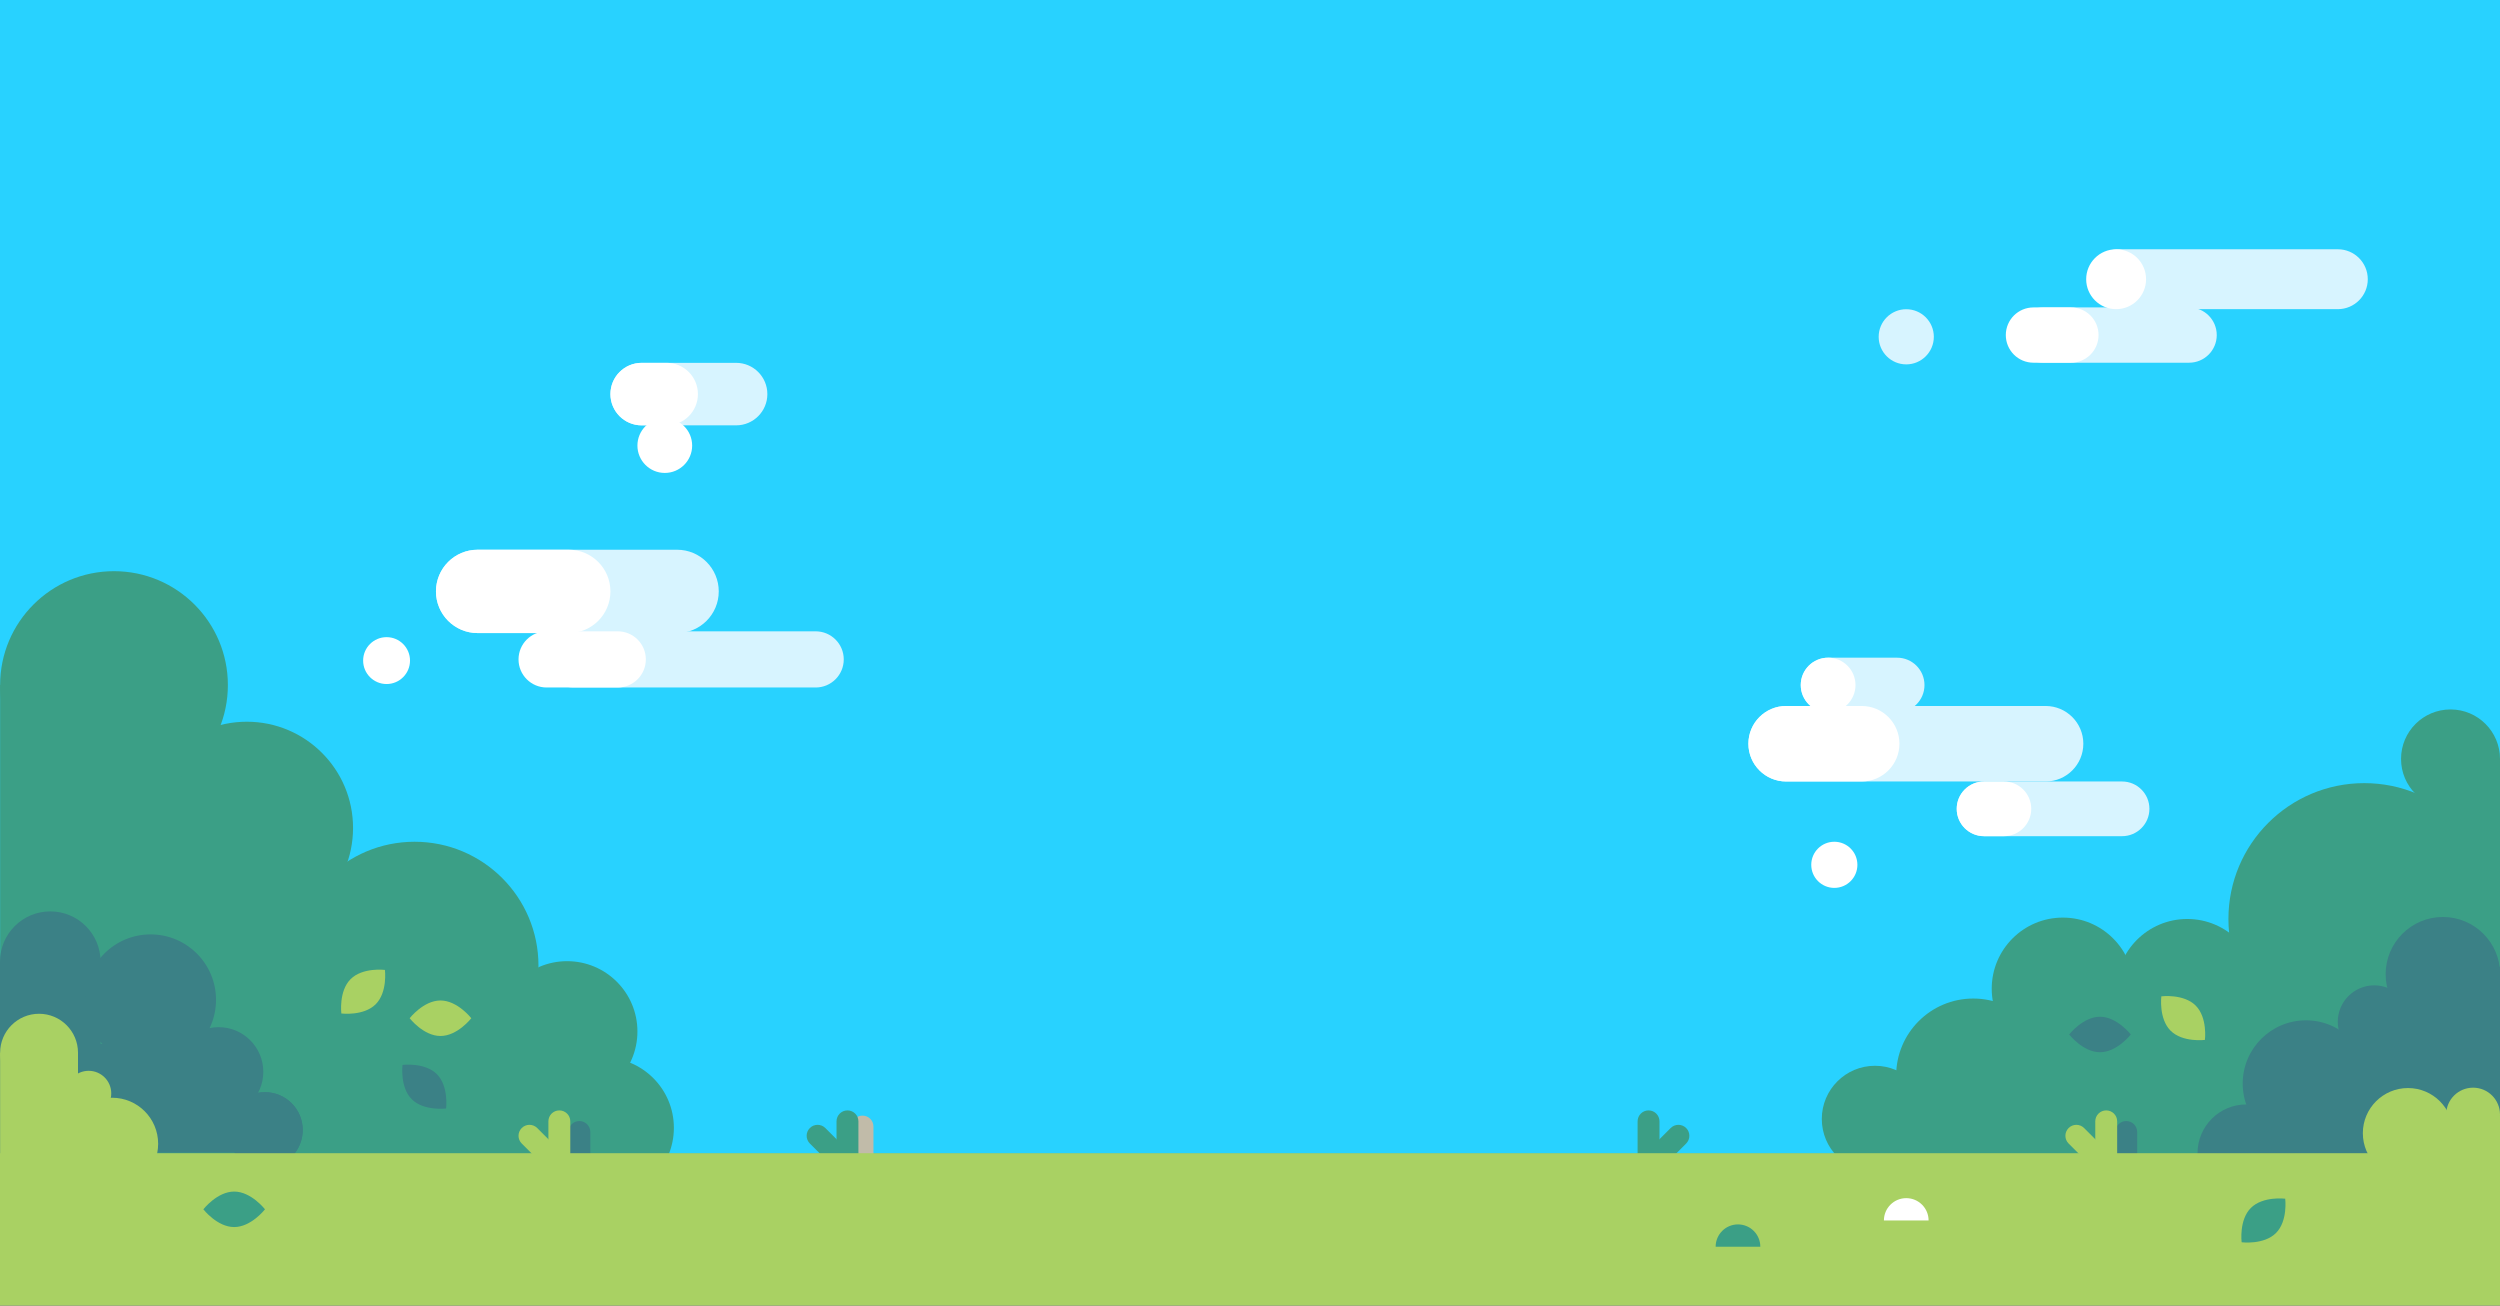 <?xml version="1.0" encoding="UTF-8" standalone="no"?>
<svg width="1440px" height="752px" viewBox="0 0 1440 752" version="1.1" xmlns="http://www.w3.org/2000/svg" xmlns:xlink="http://www.w3.org/1999/xlink" xmlns:sketch="http://www.bohemiancoding.com/sketch/ns">
    <rect x="0" y="0" width="1440" height="752" fill="#333333" stroke="none"/>
    <!-- Generator: Sketch 3.3.2 (12043) - http://www.bohemiancoding.com/sketch -->
    <title>strathcona</title>
    <desc>Created with Sketch.</desc>
    <defs></defs>
    <g id="Page-1" stroke="none" stroke-width="1" fill="none" fill-rule="evenodd" sketch:type="MSPage">
        <g id="strathcona" sketch:type="MSArtboardGroup">
            <g id="Imported-Layers" sketch:type="MSLayerGroup">
                <path d="M0,0 L1440,0 L1440,664.629 L0,664.629 L0,0 Z" id="Fill-1" fill="#28D2FF" sketch:type="MSShapeGroup"></path>
                <path d="M307.155,649.63 C307.155,627.263 325.287,609.131 347.654,609.131 C370.021,609.131 388.153,627.263 388.153,649.63 C388.153,671.997 370.021,690.129 347.654,690.129 C325.287,690.129 307.155,671.997 307.155,649.63" id="Fill-2" fill="#3B9F86" sketch:type="MSShapeGroup"></path>
                <path d="M229.159,649.63 C229.159,627.263 247.291,609.131 269.658,609.131 C292.025,609.131 310.157,627.263 310.157,649.63 C310.157,671.997 292.025,690.129 269.658,690.129 C247.291,690.129 229.159,671.997 229.159,649.63" id="Fill-3" fill="#3B9F86" sketch:type="MSShapeGroup"></path>
                <path d="M286.156,594.133 C286.156,571.766 304.288,553.634 326.655,553.634 C349.023,553.634 367.154,571.766 367.154,594.133 C367.154,616.5 349.023,634.632 326.655,634.632 C304.288,634.632 286.156,616.5 286.156,594.133" id="Fill-4" fill="#3B9F86" sketch:type="MSShapeGroup"></path>
                <path d="M254.668,634.632 C254.668,612.265 272.799,594.133 295.167,594.133 C317.534,594.133 335.666,612.265 335.666,634.632 C335.666,656.999 317.534,675.131 295.167,675.131 C272.799,675.131 254.668,656.999 254.668,634.632" id="Fill-5" fill="#3B9F86" sketch:type="MSShapeGroup"></path>
                <path d="M166.163,634.632 C166.163,612.265 184.294,594.133 206.662,594.133 C229.029,594.133 247.161,612.265 247.161,634.632 C247.161,656.999 229.029,675.131 206.662,675.131 C184.294,675.131 166.163,656.999 166.163,634.632" id="Fill-6" fill="#3B9F86" sketch:type="MSShapeGroup"></path>
                <path d="M74.667,624.133 C74.667,590.996 101.529,564.135 134.666,564.135 C167.802,564.135 194.664,590.996 194.664,624.133 C194.664,657.268 167.802,684.13 134.666,684.13 C101.529,684.13 74.667,657.268 74.667,624.133" id="Fill-7" fill="#3B9F86" sketch:type="MSShapeGroup"></path>
                <path d="M80.979,476.898 C80.979,443.105 108.373,415.71 142.167,415.71 C175.96,415.71 203.355,443.105 203.355,476.898 C203.355,510.692 175.96,538.086 142.167,538.086 C108.373,538.086 80.979,510.692 80.979,476.898" id="Fill-8" fill="#3B9F86" sketch:type="MSShapeGroup"></path>
                <path d="M73.577,543.134 C73.577,511.051 99.584,485.044 131.667,485.044 C163.75,485.044 189.757,511.051 189.757,543.134 C189.757,575.217 163.75,601.224 131.667,601.224 C99.584,601.224 73.577,575.217 73.577,543.134" id="Fill-9" fill="#3B9F86" sketch:type="MSShapeGroup"></path>
                <path d="M167.438,556.208 C167.438,516.797 199.387,484.849 238.797,484.849 C278.208,484.849 310.157,516.797 310.157,556.208 C310.157,595.619 278.208,627.567 238.797,627.567 C199.387,627.567 167.438,595.619 167.438,556.208" id="Fill-10" fill="#3B9F86" sketch:type="MSShapeGroup"></path>
                <path d="M0.07,394.592 C0.07,358.366 29.437,329 65.662,329 C101.888,329 131.254,358.366 131.254,394.592 C131.254,430.817 101.888,460.183 65.662,460.183 C29.437,460.183 0.07,430.817 0.07,394.592" id="Fill-11" fill="#3B9F86" sketch:type="MSShapeGroup"></path>
                <path d="M0.07,394.592 L103.786,394.592 L103.786,670.628 L0.07,670.628 L0.07,394.592 Z" id="Fill-12" fill="#3B9F86" sketch:type="MSShapeGroup"></path>
                <path d="M57.93,553.925 C57.93,537.928 44.962,524.96 28.965,524.96 C12.968,524.96 0,537.928 0,553.925 C0,569.922 12.968,582.89 28.965,582.89 C44.962,582.89 57.93,569.922 57.93,553.925" id="Fill-13" fill="#3B8186" sketch:type="MSShapeGroup"></path>
                <path d="M0,553.925 L57.93,553.925 L57.93,664.224 L0,664.224 L0,553.925 Z" id="Fill-14" fill="#3B8186" sketch:type="MSShapeGroup"></path>
                <path d="M124.43,575.892 C124.43,596.705 107.558,613.577 86.745,613.577 C65.933,613.577 49.061,596.705 49.061,575.892 C49.061,555.08 65.933,538.208 86.745,538.208 C107.558,538.208 124.43,555.08 124.43,575.892" id="Fill-15" fill="#3B8186" sketch:type="MSShapeGroup"></path>
                <path d="M151.665,617.373 C151.665,631.585 140.144,643.106 125.932,643.106 C111.72,643.106 100.199,631.585 100.199,617.373 C100.199,603.161 111.72,591.64 125.932,591.64 C140.144,591.64 151.665,603.161 151.665,617.373" id="Fill-16" fill="#3B8186" sketch:type="MSShapeGroup"></path>
                <path d="M174.338,650.87 C174.338,662.9 164.586,672.653 152.556,672.653 C140.525,672.653 130.773,662.9 130.773,650.87 C130.773,638.84 140.525,629.087 152.556,629.087 C164.586,629.087 174.338,638.84 174.338,650.87" id="Fill-17" fill="#3B8186" sketch:type="MSShapeGroup"></path>
                <path d="M40.93,634.632 L152.556,634.632 L152.556,663.945 L40.93,663.945 L40.93,634.632 Z" id="Fill-18" fill="#3B8186" sketch:type="MSShapeGroup"></path>
                <path d="M40.93,601.224 L119.93,601.224 L119.93,642 L40.93,642 L40.93,601.224 Z" id="Fill-19" fill="#3B8186" sketch:type="MSShapeGroup"></path>
                <path d="M174.409,650.87 C174.409,662.9 164.656,672.653 152.626,672.653 C140.596,672.653 130.843,662.9 130.843,650.87 C130.843,638.84 140.596,629.087 152.626,629.087 C164.656,629.087 174.409,638.84 174.409,650.87" id="Fill-20" fill="#3B8186" sketch:type="MSShapeGroup"></path>
                <path d="M0.07,606.36 L44.925,606.36 L44.925,669.909 L0.07,669.909 L0.07,606.36 Z" id="Fill-21" fill="#A9D163" sketch:type="MSShapeGroup"></path>
                <path d="M44.925,606.36 C44.925,618.746 34.883,628.786 22.497,628.786 C10.11,628.786 0.07,618.746 0.07,606.36 C0.07,593.974 10.11,583.932 22.497,583.932 C34.883,583.932 44.925,593.974 44.925,606.36" id="Fill-22" fill="#A9D163" sketch:type="MSShapeGroup"></path>
                <path d="M64.083,629.798 C64.083,636.983 58.258,642.81 51.072,642.81 C43.886,642.81 38.061,636.983 38.061,629.798 C38.061,622.613 43.886,616.786 51.072,616.786 C58.258,616.786 64.083,622.613 64.083,629.798" id="Fill-23" fill="#A9D163" sketch:type="MSShapeGroup"></path>
                <path d="M91.094,658.814 C91.094,673.459 79.222,685.331 64.577,685.331 C49.933,685.331 38.061,673.459 38.061,658.814 C38.061,644.17 49.933,632.297 64.577,632.297 C79.222,632.297 91.094,644.17 91.094,658.814" id="Fill-24" fill="#A9D163" sketch:type="MSShapeGroup"></path>
                <path d="M1181,619.565 C1181,595.04 1161.118,575.159 1136.594,575.159 C1112.068,575.159 1092.187,595.04 1092.187,619.565 C1092.187,644.091 1112.068,663.972 1136.594,663.972 C1161.118,663.972 1181,644.091 1181,619.565" id="Fill-25" fill="#3B9F86" sketch:type="MSShapeGroup"></path>
                <path d="M1110.644,644.534 C1110.644,627.61 1096.925,613.891 1080,613.891 C1063.075,613.891 1049.356,627.61 1049.356,644.534 C1049.356,661.458 1063.075,675.177 1080,675.177 C1096.925,675.177 1110.644,661.458 1110.644,644.534" id="Fill-26" fill="#3B9F86" sketch:type="MSShapeGroup"></path>
                <path d="M1229.153,569.491 C1229.153,546.87 1210.816,528.533 1188.194,528.533 C1165.572,528.533 1147.235,546.87 1147.235,569.491 C1147.235,592.112 1165.572,610.449 1188.194,610.449 C1210.816,610.449 1229.153,592.112 1229.153,569.491" id="Fill-27" fill="#3B9F86" sketch:type="MSShapeGroup"></path>
                <path d="M1300.806,570.295 C1300.806,547.674 1282.469,529.336 1259.847,529.336 C1237.225,529.336 1218.888,547.674 1218.888,570.295 C1218.888,592.916 1237.225,611.253 1259.847,611.253 C1282.469,611.253 1300.806,592.916 1300.806,570.295" id="Fill-28" fill="#3B9F86" sketch:type="MSShapeGroup"></path>
                <path d="M1440.081,529.337 C1440.081,486.119 1405.048,451.084 1361.828,451.084 C1318.607,451.084 1283.574,486.119 1283.574,529.337 C1283.574,572.554 1318.607,607.588 1361.828,607.588 C1405.048,607.588 1440.081,572.554 1440.081,529.337" id="Fill-29" fill="#3B9F86" sketch:type="MSShapeGroup"></path>
                <path d="M1170,564.135 L1440.081,564.135 L1440.081,664.629 L1170,664.629 L1170,564.135 Z" id="Fill-30" fill="#3B9F86" sketch:type="MSShapeGroup"></path>
                <path d="M1083.004,625.631 L1440.081,625.631 L1440.081,685.331 L1083.004,685.331 L1083.004,625.631 Z" id="Fill-31" fill="#3B9F86" sketch:type="MSShapeGroup"></path>
                <path d="M1321.903,664.215 C1321.903,648.717 1309.34,636.154 1293.843,636.154 C1278.346,636.154 1265.782,648.717 1265.782,664.215 C1265.782,679.712 1278.346,692.275 1293.843,692.275 C1309.34,692.275 1321.903,679.712 1321.903,664.215" id="Fill-32" fill="#3B8186" sketch:type="MSShapeGroup"></path>
                <path d="M1363.843,529.337 L1440.081,529.337 L1440.081,623.557 L1363.843,623.557 L1363.843,529.337 Z" id="Fill-33" fill="#3B9F86" sketch:type="MSShapeGroup"></path>
                <path d="M1364.653,624.133 C1364.653,604.014 1348.343,587.704 1328.226,587.704 C1308.107,587.704 1291.797,604.014 1291.797,624.133 C1291.797,644.251 1308.107,660.56 1328.226,660.56 C1348.343,660.56 1364.653,644.251 1364.653,624.133" id="Fill-34" fill="#3B8186" sketch:type="MSShapeGroup"></path>
                <path d="M1380,556.872 L1440.081,556.872 L1440.081,681.32 L1380,681.32 L1380,556.872 Z" id="Fill-35" fill="#3B8186" sketch:type="MSShapeGroup"></path>
                <path d="M1374.13,561.157 C1374.13,542.945 1388.894,528.181 1407.105,528.181 C1425.317,528.181 1440.081,542.945 1440.081,561.157 C1440.081,579.369 1425.317,594.133 1407.105,594.133 C1388.894,594.133 1374.13,579.369 1374.13,561.157" id="Fill-36" fill="#3B8186" sketch:type="MSShapeGroup"></path>
                <path d="M1388.558,588.56 C1388.558,576.961 1379.155,567.56 1367.558,567.56 C1355.96,567.56 1346.558,576.961 1346.558,588.56 C1346.558,600.157 1355.96,609.56 1367.558,609.56 C1379.155,609.56 1388.558,600.157 1388.558,588.56" id="Fill-37" fill="#3B8186" sketch:type="MSShapeGroup"></path>
                <path d="M1317,603.39 L1407.105,603.39 L1407.105,664.629 L1317,664.629 L1317,603.39 Z" id="Fill-38" fill="#3B8186" sketch:type="MSShapeGroup"></path>
                <path d="M1409,642.433 L1440,642.433 L1440,670.627 L1409,670.627 L1409,642.433 Z" id="Fill-39" fill="#A9D163" sketch:type="MSShapeGroup"></path>
                <path d="M1440,642 C1440,650.56 1433.061,657.5 1424.5,657.5 C1415.939,657.5 1409,650.56 1409,642 C1409,633.439 1415.939,626.5 1424.5,626.5 C1433.061,626.5 1440,633.439 1440,642" id="Fill-40" fill="#A9D163" sketch:type="MSShapeGroup"></path>
                <path d="M1361,652.714 C1361,638.354 1372.641,626.714 1387,626.714 C1401.359,626.714 1413,638.354 1413,652.714 C1413,667.073 1401.359,678.714 1387,678.714 C1372.641,678.714 1361,667.073 1361,652.714" id="Fill-41" fill="#A9D163" sketch:type="MSShapeGroup"></path>
                <path d="M1440,437.138 C1440,421.398 1427.24,408.638 1411.5,408.638 C1395.76,408.638 1383,421.398 1383,437.138 C1383,452.878 1395.76,465.638 1411.5,465.638 C1427.24,465.638 1440,452.878 1440,437.138" id="Fill-42" fill="#3B9F86" sketch:type="MSShapeGroup"></path>
                <path d="M1401.962,437.138 L1440,437.138 L1440,526 L1401.962,526 L1401.962,437.138 Z" id="Fill-43" fill="#3B9F86" sketch:type="MSShapeGroup"></path>
                <path d="M451.87,697 C451.87,689.892 446.108,684.13 439,684.13 C431.892,684.13 426.13,689.892 426.13,697" id="Fill-44" fill="#FFFFFF" sketch:type="MSShapeGroup"></path>
                <path d="M340.019,672.407 C340.019,675.89 337.196,678.714 333.713,678.714 C330.23,678.714 327.406,675.89 327.406,672.407 L327.406,652.022 C327.406,648.539 330.23,645.716 333.713,645.716 C337.196,645.716 340.019,648.539 340.019,652.022 L340.019,672.407" id="Fill-45" fill="#3B8186" sketch:type="MSShapeGroup"></path>
                <path d="M328.489,666.282 C328.489,669.766 325.666,672.589 322.183,672.589 C318.699,672.589 315.876,669.766 315.876,666.282 L315.876,645.897 C315.876,642.414 318.699,639.591 322.183,639.591 C325.666,639.591 328.489,642.414 328.489,645.897 L328.489,666.282" id="Fill-46" fill="#A9D163" sketch:type="MSShapeGroup"></path>
                <path d="M323.849,664.163 C326.312,666.626 326.312,670.619 323.849,673.081 C321.386,675.545 317.394,675.545 314.93,673.081 L300.516,658.668 C298.053,656.205 298.053,652.212 300.516,649.749 C302.978,647.285 306.972,647.285 309.435,649.749 L323.849,664.163" id="Fill-47" fill="#A9D163" sketch:type="MSShapeGroup"></path>
                <path d="M1231.02,672.407 C1231.02,675.89 1228.195,678.714 1224.713,678.714 C1221.229,678.714 1218.406,675.89 1218.406,672.407 L1218.406,652.022 C1218.406,648.539 1221.229,645.716 1224.713,645.716 C1228.195,645.716 1231.02,648.539 1231.02,652.022 L1231.02,672.407" id="Fill-48" fill="#3B8186" sketch:type="MSShapeGroup"></path>
                <path d="M1219.488,666.282 C1219.488,669.766 1216.666,672.589 1213.183,672.589 C1209.699,672.589 1206.876,669.766 1206.876,666.282 L1206.876,645.897 C1206.876,642.414 1209.699,639.591 1213.183,639.591 C1216.666,639.591 1219.488,642.414 1219.488,645.897 L1219.488,666.282" id="Fill-49" fill="#A9D163" sketch:type="MSShapeGroup"></path>
                <path d="M1214.849,664.163 C1217.313,666.626 1217.313,670.619 1214.85,673.081 C1212.386,675.545 1208.394,675.545 1205.93,673.081 L1191.516,658.668 C1189.053,656.205 1189.053,652.212 1191.516,649.749 C1193.979,647.285 1197.972,647.285 1200.435,649.749 L1214.849,664.163" id="Fill-50" fill="#A9D163" sketch:type="MSShapeGroup"></path>
                <path d="M496.808,642.591 C495.115,642.591 493.581,643.262 492.448,644.348 L492.448,673.832 C493.581,674.918 495.115,675.589 496.808,675.589 C500.291,675.589 503.114,672.766 503.114,669.282 L503.114,648.897 C503.114,645.414 500.291,642.591 496.808,642.591" id="Fill-51" fill="#C1BBA9" sketch:type="MSShapeGroup"></path>
                <path d="M494.448,666.282 C494.448,669.766 491.625,672.589 488.142,672.589 C484.658,672.589 481.835,669.766 481.835,666.282 L481.835,645.897 C481.835,642.414 484.658,639.591 488.142,639.591 C491.625,639.591 494.448,642.414 494.448,645.897 L494.448,666.282" id="Fill-52" fill="#3B9F86" sketch:type="MSShapeGroup"></path>
                <path d="M489.808,664.163 C492.271,666.626 492.271,670.619 489.808,673.081 C487.345,675.545 483.353,675.545 480.889,673.081 L466.475,658.668 C464.012,656.205 464.012,652.212 466.475,649.749 C468.937,647.285 472.931,647.285 475.394,649.749 L489.808,664.163" id="Fill-53" fill="#3B9F86" sketch:type="MSShapeGroup"></path>
                <path d="M943.253,666.282 C943.253,669.766 946.075,672.589 949.559,672.589 C953.042,672.589 955.865,669.766 955.865,666.282 L955.865,645.897 C955.865,642.414 953.042,639.591 949.559,639.591 C946.075,639.591 943.253,642.414 943.253,645.897 L943.253,666.282" id="Fill-54" fill="#3B9F86" sketch:type="MSShapeGroup"></path>
                <path d="M947.893,664.163 C945.429,666.626 945.429,670.619 947.892,673.081 C950.356,675.545 954.348,675.545 956.812,673.081 L971.226,658.668 C973.688,656.205 973.688,652.212 971.226,649.749 C968.763,647.285 964.769,647.285 962.307,649.749 L947.893,664.163" id="Fill-55" fill="#3B9F86" sketch:type="MSShapeGroup"></path>
                <path d="M0,664.224 L1440.081,664.224 L1440.081,752 L0,752 L0,664.224 Z" id="Fill-56" fill="#A9D163" sketch:type="MSShapeGroup"></path>
                <path d="M1250.251,593.67 C1243.32,586.738 1244.932,573.892 1244.932,573.892 C1244.932,573.892 1257.779,572.279 1264.71,579.21 C1271.642,586.14 1270.029,598.989 1270.029,598.989 C1270.029,598.989 1257.182,600.6 1250.251,593.67" id="Fill-57" fill="#A9D163" sketch:type="MSShapeGroup"></path>
                <path d="M1310.96,710.229 C1304.028,717.16 1291.181,715.548 1291.181,715.548 C1291.181,715.548 1289.568,702.7 1296.5,695.769 C1303.43,688.839 1316.279,690.45 1316.279,690.45 C1316.279,690.45 1317.89,703.298 1310.96,710.229" id="Fill-58" fill="#3B9F86" sketch:type="MSShapeGroup"></path>
                <path d="M1209.593,606.088 C1199.79,606.087 1191.846,595.864 1191.846,595.864 C1191.846,595.864 1199.79,585.639 1209.593,585.639 C1219.394,585.639 1227.339,595.864 1227.339,595.864 C1227.339,595.864 1219.394,606.087 1209.593,606.088" id="Fill-59" fill="#3B8186" sketch:type="MSShapeGroup"></path>
                <path d="M216.397,578.451 C209.465,585.382 196.618,583.77 196.618,583.77 C196.618,583.77 195.005,570.922 201.937,563.991 C208.867,557.06 221.716,558.673 221.716,558.673 C221.716,558.673 223.327,571.52 216.397,578.451" id="Fill-60" fill="#A9D163" sketch:type="MSShapeGroup"></path>
                <path d="M253.716,596.726 C243.913,596.726 235.968,586.502 235.968,586.502 C235.968,586.502 243.913,576.276 253.715,576.277 C263.516,576.276 271.461,586.502 271.461,586.502 C271.461,586.502 263.517,596.726 253.716,596.726" id="Fill-61" fill="#A9D163" sketch:type="MSShapeGroup"></path>
                <path d="M237.17,633.166 C230.238,626.233 231.851,613.387 231.851,613.387 C231.851,613.387 244.698,611.774 251.629,618.706 C258.56,625.636 256.948,638.484 256.948,638.484 C256.948,638.484 244.101,640.096 237.17,633.166" id="Fill-62" fill="#3B8186" sketch:type="MSShapeGroup"></path>
                <path d="M134.88,706.789 C125.077,706.787 117.133,696.564 117.133,696.564 C117.133,696.564 125.077,686.339 134.88,686.339 C144.68,686.339 152.626,696.564 152.626,696.564 C152.626,696.564 144.681,706.787 134.88,706.789" id="Fill-63" fill="#3B9F86" sketch:type="MSShapeGroup"></path>
                <path d="M1110.869,702.999 C1110.869,695.892 1105.107,690.129 1098,690.129 C1090.893,690.129 1085.131,695.892 1085.131,702.999" id="Fill-64" fill="#FFFFFF" sketch:type="MSShapeGroup"></path>
                <path d="M1013.945,718.125 C1013.945,711.017 1008.184,705.255 1001.076,705.255 C993.968,705.255 988.206,711.017 988.206,718.125" id="Fill-65" fill="#3B9F86" sketch:type="MSShapeGroup"></path>
                <path d="M414,340.645 C414,353.9 403.255,364.644 390.001,364.644 L275.113,364.644 C261.859,364.644 251.115,353.9 251.115,340.645 C251.115,327.391 261.859,316.647 275.113,316.647 L390.001,316.647 C403.255,316.647 414,327.391 414,340.645" id="Fill-66" fill="#D7F4FF" sketch:type="MSShapeGroup"></path>
                <path d="M486.002,379.821 C486.002,388.755 478.759,395.998 469.825,395.998 L330.252,395.998 C321.318,395.998 314.075,388.756 314.075,379.821 C314.075,370.886 321.318,363.643 330.252,363.643 L469.825,363.643 C478.759,363.643 486.002,370.886 486.002,379.821" id="Fill-67" fill="#D7F4FF" sketch:type="MSShapeGroup"></path>
                <path d="M372.002,379.821 C372.002,388.756 364.759,395.998 355.825,395.998 L314.846,395.998 C305.912,395.998 298.669,388.756 298.669,379.821 C298.669,370.887 305.911,363.643 314.846,363.643 L355.824,363.643 C364.759,363.643 372.002,370.887 372.002,379.821" id="Fill-68" fill="#FFFFFF" sketch:type="MSShapeGroup"></path>
                <path d="M351.608,340.645 C351.608,353.9 340.864,364.644 327.609,364.644 L275.113,364.644 C261.859,364.644 251.115,353.9 251.115,340.645 C251.115,327.391 261.859,316.647 275.113,316.647 L327.609,316.647 C340.864,316.647 351.608,327.391 351.608,340.645" id="Fill-69" fill="#FFFFFF" sketch:type="MSShapeGroup"></path>
                <path d="M236.167,380.5 C236.167,373.044 230.123,367 222.667,367 C215.211,367 209.167,373.044 209.167,380.5 C209.167,387.956 215.211,394 222.667,394 C230.123,394 236.167,387.956 236.167,380.5" id="Fill-70" fill="#FFFFFF" sketch:type="MSShapeGroup"></path>
                <path d="M442,227 C442,236.941 433.941,245 424,245 L369.608,245 C359.668,245 351.608,236.941 351.608,227 C351.608,217.058 359.668,209 369.608,209 L424,209 C433.941,209 442,217.058 442,227" id="Fill-71" fill="#D7F4FF" sketch:type="MSShapeGroup"></path>
                <path d="M402,227 C402,236.941 393.941,245 384,245 L369.608,245 C359.668,245 351.608,236.941 351.608,227 C351.608,217.058 359.668,209 369.608,209 L384,209 C393.941,209 402,217.058 402,227" id="Fill-72" fill="#FFFFFF" sketch:type="MSShapeGroup"></path>
                <path d="M398.682,256.649 C398.682,265.355 391.624,272.412 382.918,272.412 C374.212,272.412 367.154,265.355 367.154,256.649 C367.154,247.943 374.212,240.886 382.918,240.886 C391.624,240.886 398.682,247.943 398.682,256.649" id="Fill-73" fill="#FFFFFF" sketch:type="MSShapeGroup"></path>
                <path d="M1108.502,394.592 C1108.502,403.297 1101.444,410.355 1092.738,410.355 L1052.999,410.355 C1044.293,410.355 1037.235,403.297 1037.235,394.592 C1037.235,385.886 1044.293,378.828 1052.999,378.828 L1092.738,378.828 C1101.444,378.828 1108.502,385.886 1108.502,394.592" id="Fill-74" fill="#D7F4FF" sketch:type="MSShapeGroup"></path>
                <path d="M1200,428.39 C1200,440.402 1190.263,450.139 1178.251,450.139 L1028.825,450.139 C1016.813,450.139 1007.076,440.402 1007.076,428.39 C1007.076,416.379 1016.813,406.642 1028.825,406.642 L1178.251,406.642 C1190.263,406.642 1200,416.379 1200,428.39" id="Fill-75" fill="#D7F4FF" sketch:type="MSShapeGroup"></path>
                <path d="M1094.071,428.39 C1094.071,440.402 1084.334,450.139 1072.322,450.139 L1028.825,450.139 C1016.813,450.139 1007.076,440.402 1007.076,428.39 C1007.076,416.379 1016.813,406.642 1028.825,406.642 L1072.322,406.642 C1084.334,406.642 1094.071,416.379 1094.071,428.39" id="Fill-76" fill="#FFFFFF" sketch:type="MSShapeGroup"></path>
                <path d="M1068.763,394.591 C1068.763,403.298 1061.705,410.355 1052.999,410.355 C1044.293,410.355 1037.235,403.298 1037.235,394.591 C1037.235,385.885 1044.293,378.828 1052.999,378.828 C1061.705,378.828 1068.763,385.885 1068.763,394.591" id="Fill-77" fill="#FFFFFF" sketch:type="MSShapeGroup"></path>
                <path d="M1238.063,465.889 C1238.063,474.588 1231.012,481.639 1222.313,481.639 L1142.819,481.639 C1134.121,481.639 1127.069,474.588 1127.069,465.889 C1127.069,457.19 1134.121,450.139 1142.819,450.139 L1222.313,450.139 C1231.012,450.139 1238.063,457.19 1238.063,465.889" id="Fill-78" fill="#D7F4FF" sketch:type="MSShapeGroup"></path>
                <path d="M1127.069,465.889 C1127.069,457.19 1134.121,450.139 1142.819,450.139 L1154.25,450.139 C1162.948,450.139 1170,457.19 1170,465.889 C1170,474.588 1162.948,481.639 1154.25,481.639 L1142.819,481.639 C1134.121,481.639 1127.069,474.588 1127.069,465.889" id="Fill-79" fill="#FFFFFF" sketch:type="MSShapeGroup"></path>
                <path d="M1069.862,498.139 C1069.862,490.799 1063.912,484.849 1056.572,484.849 C1049.232,484.849 1043.282,490.799 1043.282,498.139 C1043.282,505.479 1049.232,511.429 1056.572,511.429 C1063.912,511.429 1069.862,505.479 1069.862,498.139" id="Fill-80" fill="#FFFFFF" sketch:type="MSShapeGroup"></path>
                <path d="M1363.843,160.829 C1363.843,170.355 1356.12,178.078 1346.594,178.078 L1220.6,178.078 C1211.073,178.078 1203.351,170.355 1203.351,160.829 C1203.351,151.302 1211.073,143.58 1220.6,143.58 L1346.594,143.58 C1356.12,143.58 1363.843,151.302 1363.843,160.829" id="Fill-81" fill="#D7F4FF" sketch:type="MSShapeGroup"></path>
                <path d="M1160.829,193 C1160.829,201.792 1167.958,208.921 1176.751,208.921 L1260.925,208.921 C1269.718,208.921 1276.847,201.792 1276.847,193 C1276.847,184.205 1269.718,177.077 1260.925,177.077 L1176.751,177.077 C1167.958,177.077 1160.829,184.205 1160.829,193" id="Fill-82" fill="#D7F4FF" sketch:type="MSShapeGroup"></path>
                <path d="M1208.77,193 C1208.77,201.793 1201.641,208.921 1192.848,208.921 L1171.266,208.921 C1162.473,208.921 1155.344,201.793 1155.344,193 C1155.344,184.206 1162.473,177.078 1171.266,177.078 L1192.848,177.078 C1201.641,177.078 1208.77,184.206 1208.77,193" id="Fill-83" fill="#FFFFFF" sketch:type="MSShapeGroup"></path>
                <path d="M1236.137,160.829 C1236.137,170.355 1228.414,178.078 1218.888,178.078 C1209.361,178.078 1201.639,170.355 1201.639,160.829 C1201.639,151.302 1209.361,143.58 1218.888,143.58 C1228.414,143.58 1236.137,151.302 1236.137,160.829" id="Fill-84" fill="#FFFFFF" sketch:type="MSShapeGroup"></path>
                <path d="M1113.884,194 C1113.884,185.228 1106.772,178.116 1098,178.116 C1089.228,178.116 1082.116,185.228 1082.116,194 C1082.116,202.773 1089.228,209.884 1098,209.884 C1106.772,209.884 1113.884,202.773 1113.884,194" id="Fill-85" fill="#D7F4FF" sketch:type="MSShapeGroup"></path>
            </g>
        </g>
    </g>
</svg>